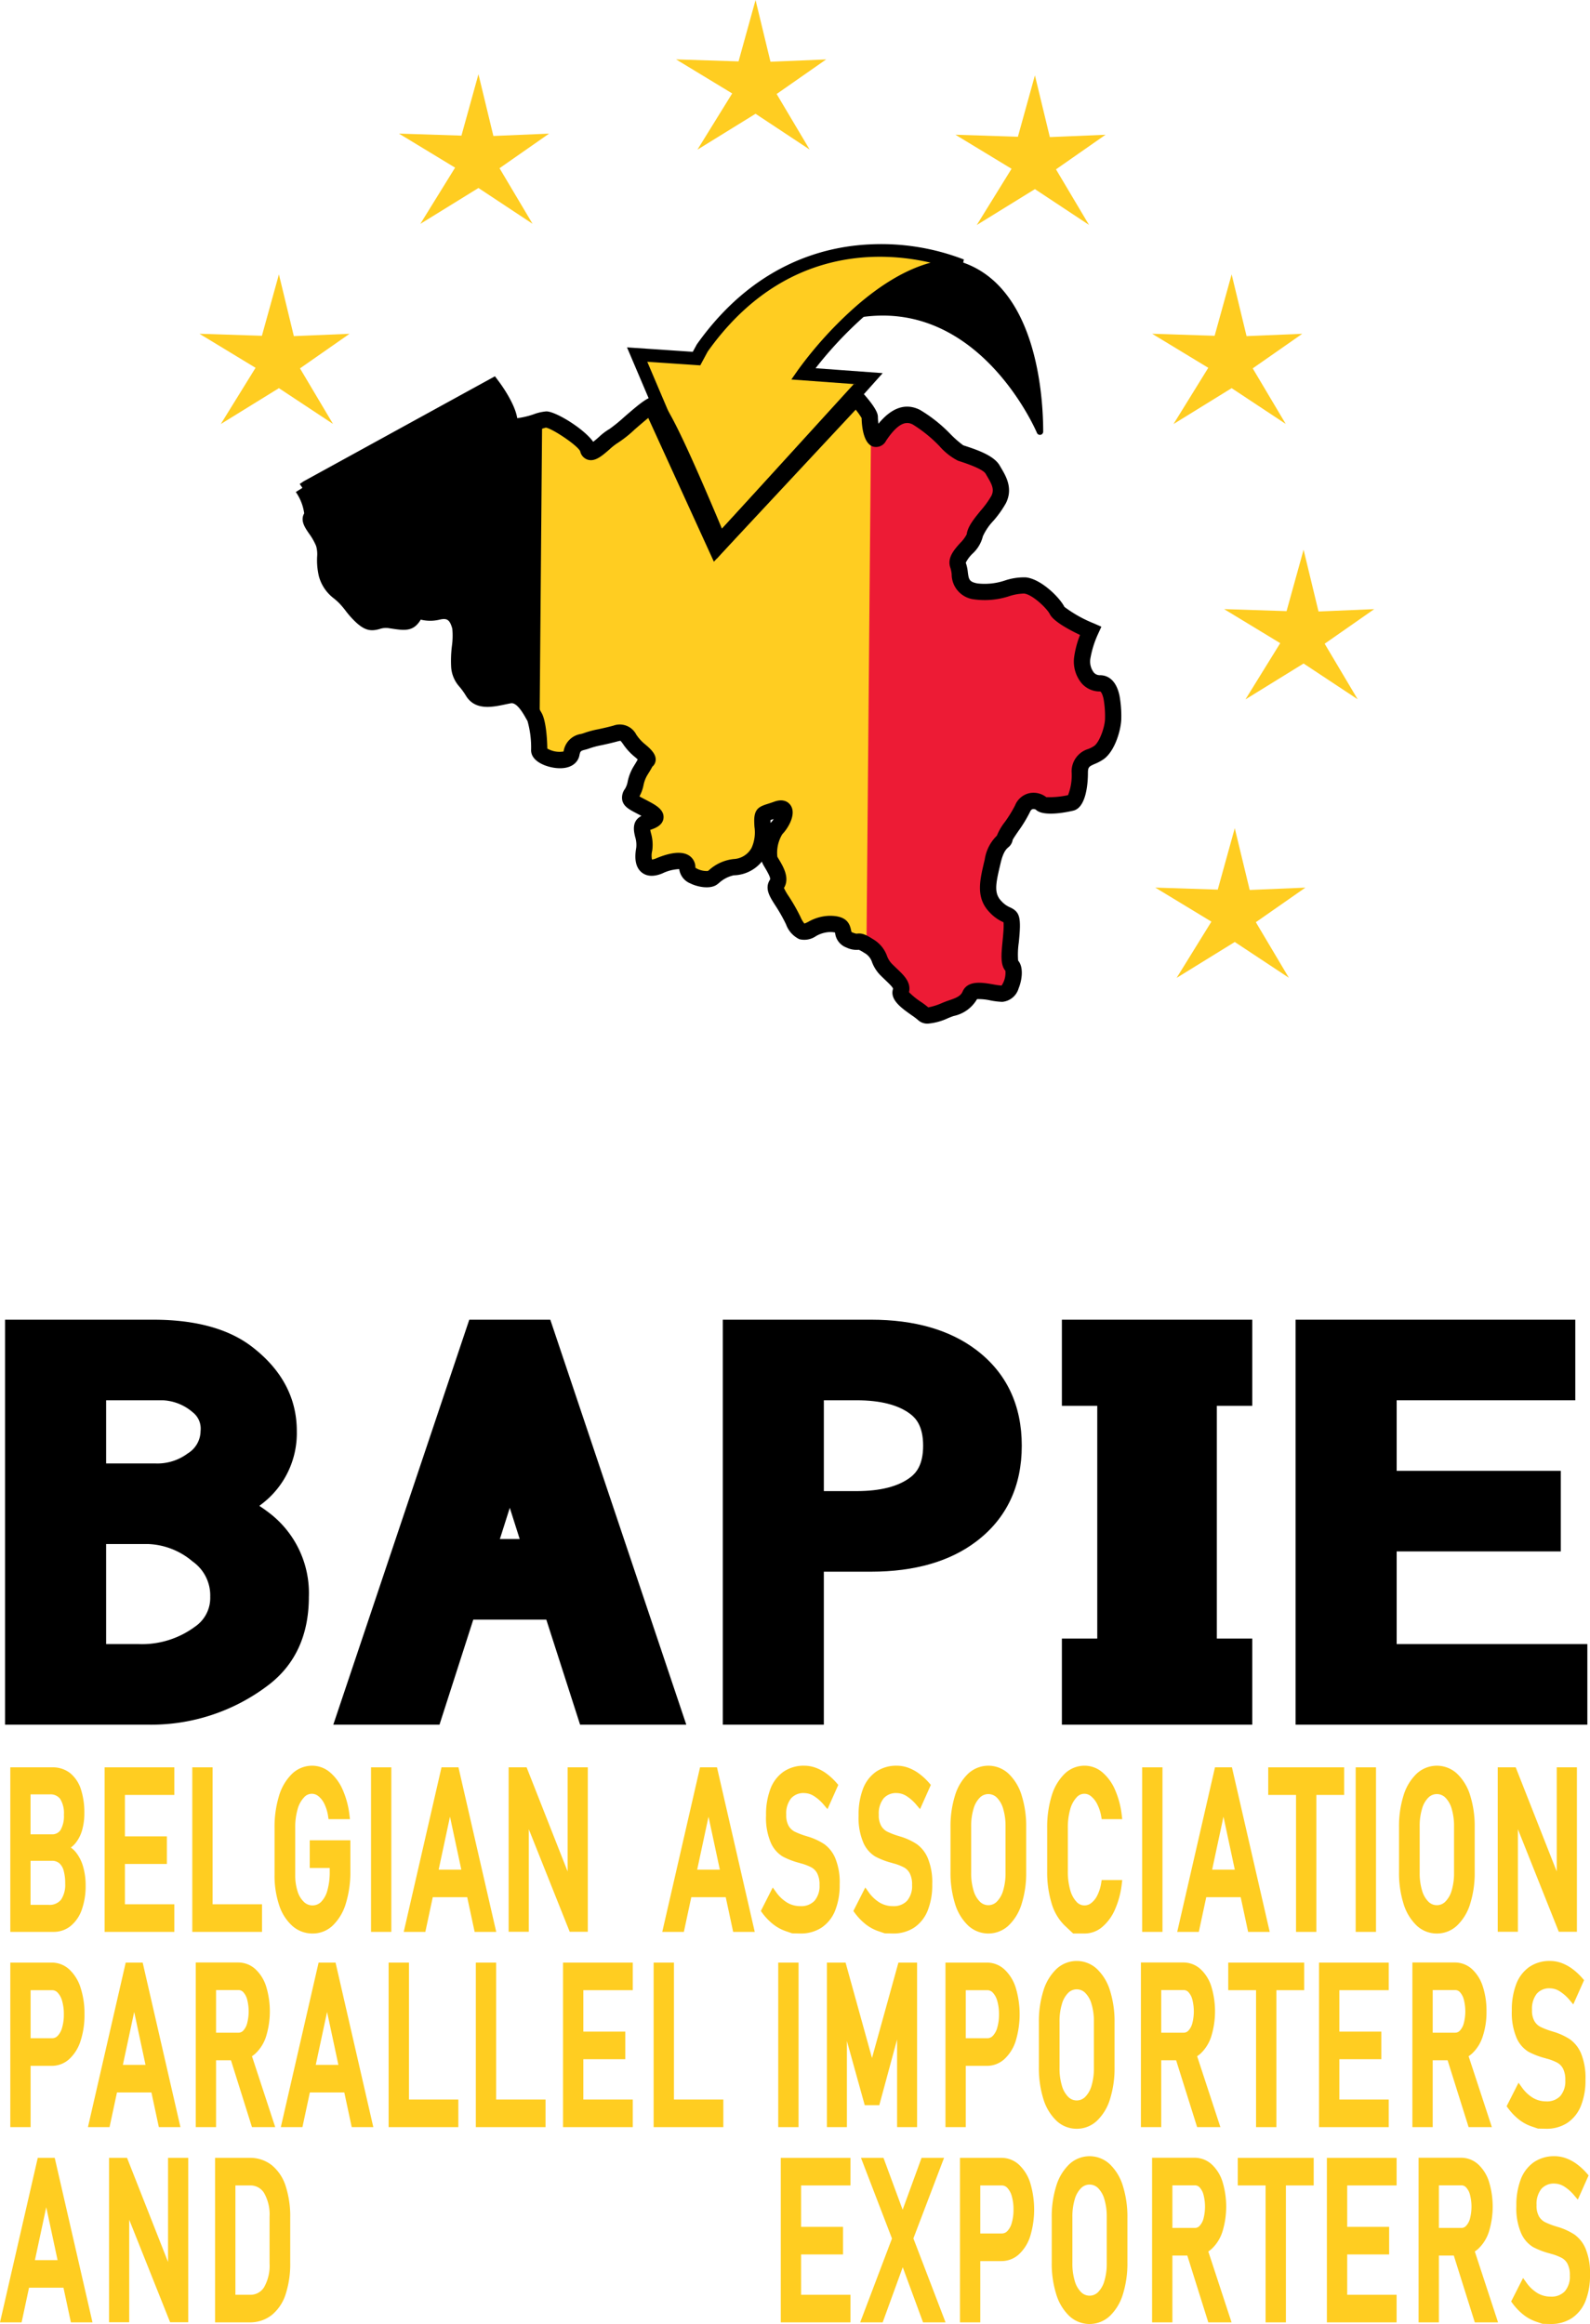 <svg xmlns="http://www.w3.org/2000/svg" viewBox="0 0 244.376 357.084">
  <defs>
    <style>
      .cls-1 {
        fill: #ffcd21;
      }

      .cls-2 {
        fill: #ed1b35;
      }
    </style>
  </defs>
  <title>Bapie_logo</title>
  <g id="Layer_2" data-name="Layer 2">
    <g id="logo">
      <g>
        <g>
          <path d="M41.272,232.376q-.667-.51-1.418-1.002c.101-.075.203-.152.305-.23a13.667,13.667,0,0,0,5.458-11.278c0-5.094-2.335-9.46-6.94-12.977-3.578-2.731-8.661-4.116-15.108-4.116H.777v62.223H22.826A29.7,29.7,0,0,0,41.273,258.896c4.112-3.14,6.198-7.696,6.198-13.544A15.498,15.498,0,0,0,41.272,232.376ZM30.826,219.865a4.077,4.077,0,0,1-1.962,3.448l-.002.001a7.8,7.8,0,0,1-4.923,1.547H16.31v-9.708h8.742a7.56,7.56,0,0,1,4.553,1.829A3.186,3.186,0,0,1,30.826,219.865Zm-14.517,17.377h6.517a11.183,11.183,0,0,1,6.779,2.681,6.374,6.374,0,0,1,2.705,5.43,5.338,5.338,0,0,1-2.334,4.581,13.689,13.689,0,0,1-8.635,2.681H16.31Z"/>
          <path d="M72.127,202.772,51.227,264.995H67.549l5.193-16.143H83.964l5.193,16.143h16.322L84.579,202.772Zm4.703,33.7,1.522-4.796,1.523,4.796Z"/>
          <path d="M150.102,207.455h-.001c-4.071-3.107-9.529-4.683-16.221-4.683h-22.79v62.223h15.531V241.489h7.259c6.694,0,12.152-1.575,16.222-4.683,4.605-3.517,6.94-8.454,6.94-14.676C157.042,215.908,154.707,210.97,150.102,207.455Zm-23.48,7.698h5.033c3.646,0,6.426.712,8.265,2.115.842.643,1.961,1.846,1.961,4.862,0,3.019-1.12,4.223-1.962,4.865-1.836,1.402-4.616,2.113-8.264,2.113h-5.033Z"/>
          <polygon points="163.206 216.002 168.646 216.002 168.646 251.764 163.206 251.764 163.206 264.995 192.465 264.995 192.465 251.764 187.023 251.764 187.023 216.002 192.465 216.002 192.465 202.772 163.206 202.772 163.206 216.002"/>
          <polygon points="214.661 252.614 214.661 238.375 239.888 238.375 239.888 225.994 214.661 225.994 214.661 215.153 242.114 215.153 242.114 202.772 199.128 202.772 199.128 264.995 243.968 264.995 243.968 252.614 214.661 252.614"/>
        </g>
        <g>
          <path class="cls-1" d="M10.887,295.904a5.649,5.649,0,0,0,1.704-2.54,10.883,10.883,0,0,0,.57-3.693,10.184,10.184,0,0,0-.373-2.81,6.288,6.288,0,0,0-1.11-2.238,3.741,3.741,0,0,0-.797-.747,3.687,3.687,0,0,0,.753-.715,5.702,5.702,0,0,0,1.012-2.05,9.385,9.385,0,0,0,.318-2.479,11.703,11.703,0,0,0-.514-3.665,5.302,5.302,0,0,0-1.637-2.502,4.279,4.279,0,0,0-2.77-.912H1.585v25.28H8.221A4.126,4.126,0,0,0,10.887,295.904ZM9.253,276.408a4.135,4.135,0,0,1,.568,2.425,4.264,4.264,0,0,1-.512,2.342,1.498,1.498,0,0,1-1.359.665H4.696v-6.131H7.659A1.833,1.833,0,0,1,9.253,276.408Zm-4.557,9.505H7.95a1.724,1.724,0,0,1,1.146.359,2.272,2.272,0,0,1,.679,1.121,7.14,7.14,0,0,1,.243,2.027,4.088,4.088,0,0,1-.639,2.472,2.259,2.259,0,0,1-1.949.785H4.696Z"/>
          <polygon class="cls-1" points="26.793 292.594 19.2 292.594 19.2 286.396 25.649 286.396 25.649 282.157 19.2 282.157 19.2 275.793 26.793 275.793 26.793 271.553 16.079 271.553 16.079 296.834 26.793 296.834 26.793 292.594"/>
          <polygon class="cls-1" points="40.269 292.594 32.677 292.594 32.677 271.553 29.555 271.553 29.555 296.834 40.269 296.834 40.269 292.594"/>
          <path class="cls-1" d="M44.912,295.9a4.644,4.644,0,0,0,3.142,1.184,4.442,4.442,0,0,0,3.125-1.263,7.797,7.797,0,0,0,1.99-3.402,16.298,16.298,0,0,0,.68-4.919v-4.741H47.606v4.256H50.675v.552a10.318,10.318,0,0,1-.363,2.913,3.948,3.948,0,0,1-.959,1.744,1.885,1.885,0,0,1-2.632.016,3.743,3.743,0,0,1-.98-1.617,8.19,8.19,0,0,1-.368-2.588v-7.164a10.129,10.129,0,0,1,.364-2.871,4.264,4.264,0,0,1,.969-1.805,1.576,1.576,0,0,1,2.231-.212,3.355,3.355,0,0,1,.908,1.166,6.426,6.426,0,0,1,.586,1.944l.065.424h3.292l-.068-.561A13.523,13.523,0,0,0,52.682,275.02a7.328,7.328,0,0,0-1.977-2.712,4.22,4.22,0,0,0-2.713-1.006,4.445,4.445,0,0,0-3.124,1.263,7.832,7.832,0,0,0-1.991,3.394,16.264,16.264,0,0,0-.679,4.911v7.164a14.352,14.352,0,0,0,.693,4.654A7.326,7.326,0,0,0,44.912,295.9Z"/>
          <rect class="cls-1" x="57.026" y="271.553" width="3.121" height="25.28"/>
          <path class="cls-1" d="M70.464,271.553H67.857l-5.805,25.28H65.374l1.14-5.327h5.295l1.14,5.327h3.319Zm-3.043,15.714,1.74-8.132,1.74,8.132Z"/>
          <polygon class="cls-1" points="81.274 281.06 87.561 296.817 90.344 296.817 90.344 271.553 87.243 271.553 87.243 287.555 80.938 271.553 78.174 271.553 78.174 296.817 81.274 296.817 81.274 281.06"/>
          <path class="cls-1" d="M107.592,271.553l-5.805,25.28h3.321l1.14-5.327H111.543l1.14,5.327H116.002l-5.804-25.28Zm-.437,15.714,1.74-8.132,1.74,8.132Z"/>
          <path class="cls-1" d="M121.75,297.057l1.253.026a5.803,5.803,0,0,0,3.277-.91,5.695,5.695,0,0,0,2.083-2.629,10.528,10.528,0,0,0,.692-4.024,9.731,9.731,0,0,0-.663-3.971,5.076,5.076,0,0,0-1.716-2.205,9.881,9.881,0,0,0-2.426-1.133l-.192-.054c-.052-.02-.101-.036-.189-.062a11.475,11.475,0,0,1-1.755-.676,2.322,2.322,0,0,1-.906-.88,3.309,3.309,0,0,1-.367-1.725,3.717,3.717,0,0,1,.735-2.486,2.516,2.516,0,0,1,2.03-.821,2.865,2.865,0,0,1,1.466.439,6.585,6.585,0,0,1,1.594,1.422l.515.606,1.66-3.723-.208-.241a9.815,9.815,0,0,0-1.586-1.486,6.713,6.713,0,0,0-1.675-.909,5.16,5.16,0,0,0-1.766-.314,5.482,5.482,0,0,0-3.187.924,5.662,5.662,0,0,0-2.017,2.657,11.085,11.085,0,0,0-.664,4.05,9.71,9.71,0,0,0,.726,4.185,4.685,4.685,0,0,0,1.835,2.14,11.924,11.924,0,0,0,2.562.982l.084.021a.644.644,0,0,0,.214.064l.005.002a7.914,7.914,0,0,1,1.578.617,2.213,2.213,0,0,1,.864.906,3.729,3.729,0,0,1,.35,1.787,3.459,3.459,0,0,1-.773,2.425,2.796,2.796,0,0,1-2.18.815,3.911,3.911,0,0,1-2.007-.533,5.765,5.765,0,0,1-1.747-1.663l-.48-.668-1.831,3.613.183.248a9.128,9.128,0,0,0,1.678,1.766,6.642,6.642,0,0,0,1.974,1.083Z"/>
          <path class="cls-1" d="M137.226,292.877a3.911,3.911,0,0,1-2.007-.533,5.742,5.742,0,0,1-1.747-1.662l-.479-.67-1.835,3.614.184.249a9.195,9.195,0,0,0,1.68,1.765,6.642,6.642,0,0,0,1.974,1.083l.979.334,1.253.026a5.803,5.803,0,0,0,3.277-.91,5.695,5.695,0,0,0,2.083-2.629,10.528,10.528,0,0,0,.692-4.024,9.731,9.731,0,0,0-.663-3.971,5.076,5.076,0,0,0-1.716-2.205,9.881,9.881,0,0,0-2.426-1.133l-.192-.054c-.052-.02-.101-.036-.189-.062a11.475,11.475,0,0,1-1.755-.676,2.322,2.322,0,0,1-.906-.88,3.309,3.309,0,0,1-.367-1.725,3.717,3.717,0,0,1,.735-2.486,2.516,2.516,0,0,1,2.03-.821,2.865,2.865,0,0,1,1.466.439,6.585,6.585,0,0,1,1.594,1.422l.515.606,1.66-3.723-.208-.241a9.815,9.815,0,0,0-1.586-1.486,6.713,6.713,0,0,0-1.675-.909,5.16,5.16,0,0,0-1.766-.314,5.482,5.482,0,0,0-3.187.924,5.662,5.662,0,0,0-2.017,2.657,11.063,11.063,0,0,0-.664,4.05,9.696,9.696,0,0,0,.726,4.185,4.685,4.685,0,0,0,1.835,2.14,11.924,11.924,0,0,0,2.562.982l.084.021a.644.644,0,0,0,.214.064l.005.002a7.914,7.914,0,0,1,1.578.617,2.213,2.213,0,0,1,.864.906,3.729,3.729,0,0,1,.35,1.787,3.459,3.459,0,0,1-.773,2.425A2.796,2.796,0,0,1,137.226,292.877Z"/>
          <path class="cls-1" d="M148.779,295.841a4.554,4.554,0,0,0,6.252,0,7.705,7.705,0,0,0,2.004-3.353,15.801,15.801,0,0,0,.685-4.855v-6.88a15.792,15.792,0,0,0-.685-4.855,7.705,7.705,0,0,0-2.004-3.354,4.554,4.554,0,0,0-6.252,0,7.732,7.732,0,0,0-2.004,3.354,15.792,15.792,0,0,0-.685,4.855v6.88a15.812,15.812,0,0,0,.685,4.856A7.728,7.728,0,0,0,148.779,295.841Zm1.822-3.652a3.956,3.956,0,0,1-.97-1.709,9.158,9.158,0,0,1-.367-2.729v-7.114a9.152,9.152,0,0,1,.368-2.731,3.926,3.926,0,0,1,.969-1.707,1.847,1.847,0,0,1,2.608,0,3.966,3.966,0,0,1,.97,1.707,9.197,9.197,0,0,1,.366,2.731v7.114a9.208,9.208,0,0,1-.365,2.729,3.972,3.972,0,0,1-.972,1.709A1.835,1.835,0,0,1,150.602,292.189Z"/>
          <path class="cls-1" d="M163.607,295.83l1.334,1.254H166.71a4.182,4.182,0,0,0,2.699-1.006,7.334,7.334,0,0,0,1.97-2.711,13.538,13.538,0,0,0,1.038-3.937l.068-.561h-3.164l-.067.421a6.445,6.445,0,0,1-.61,1.952,3.279,3.279,0,0,1-.934,1.163,1.636,1.636,0,0,1-2.265-.205,4.268,4.268,0,0,1-.959-1.804,10.23,10.23,0,0,1-.364-2.864v-6.663a10.157,10.157,0,0,1,.364-2.871,4.343,4.343,0,0,1,.961-1.807,1.568,1.568,0,0,1,2.247-.188,3.612,3.612,0,0,1,.948,1.214,6.472,6.472,0,0,1,.611,1.883l.072.415h3.159l-.068-.561a13.651,13.651,0,0,0-1.032-3.935,7.302,7.302,0,0,0-1.966-2.712,4.201,4.201,0,0,0-2.709-1.007,4.392,4.392,0,0,0-3.104,1.264,7.894,7.894,0,0,0-1.98,3.394,16.298,16.298,0,0,0-.678,4.91v6.663a16.316,16.316,0,0,0,.678,4.912A7.826,7.826,0,0,0,163.607,295.83Z"/>
          <rect class="cls-1" x="175.544" y="271.553" width="3.123" height="25.28"/>
          <path class="cls-1" d="M185.395,291.506h5.295l1.14,5.327h3.319l-5.804-25.28H186.737l-5.804,25.28h3.321Zm2.647-12.371,1.74,8.132h-3.48Z"/>
          <polygon class="cls-1" points="206.591 271.553 194.921 271.553 194.921 275.793 199.194 275.793 199.194 296.834 202.317 296.834 202.317 275.793 206.591 275.793 206.591 271.553"/>
          <rect class="cls-1" x="208.362" y="271.553" width="3.123" height="25.28"/>
          <path class="cls-1" d="M220.839,297.084a4.495,4.495,0,0,0,3.126-1.242,7.705,7.705,0,0,0,2.004-3.353,15.801,15.801,0,0,0,.685-4.855v-6.88a15.792,15.792,0,0,0-.685-4.855,7.705,7.705,0,0,0-2.004-3.354,4.554,4.554,0,0,0-6.252,0A7.732,7.732,0,0,0,215.709,275.898a15.792,15.792,0,0,0-.685,4.855v6.88a15.812,15.812,0,0,0,.685,4.856,7.728,7.728,0,0,0,2.004,3.352A4.495,4.495,0,0,0,220.839,297.084Zm-1.304-4.895a3.956,3.956,0,0,1-.97-1.709,9.159,9.159,0,0,1-.367-2.729v-7.114a9.152,9.152,0,0,1,.368-2.731,3.926,3.926,0,0,1,.969-1.707,1.847,1.847,0,0,1,2.608,0,3.966,3.966,0,0,1,.97,1.707,9.197,9.197,0,0,1,.366,2.731v7.114a9.208,9.208,0,0,1-.365,2.729,3.972,3.972,0,0,1-.972,1.709A1.835,1.835,0,0,1,219.535,292.189Z"/>
          <polygon class="cls-1" points="233.294 281.056 239.58 296.817 242.364 296.817 242.364 271.553 239.263 271.553 239.263 287.555 232.959 271.553 230.194 271.553 230.194 296.817 233.294 296.817 233.294 281.056"/>
          <path class="cls-1" d="M4.706,317.416H7.94a3.967,3.967,0,0,0,2.714-1.046,6.454,6.454,0,0,0,1.737-2.81,12.752,12.752,0,0,0,.594-4.06,12.786,12.786,0,0,0-.594-4.066,6.507,6.507,0,0,0-1.735-2.825,3.949,3.949,0,0,0-2.716-1.056H1.585v25.28H4.706ZM9.547,307.44a7.231,7.231,0,0,1,.265,2.061,7.163,7.163,0,0,1-.265,2.044,2.971,2.971,0,0,1-.68,1.259,1.171,1.171,0,0,1-.854.372H4.706V305.793H8.013a1.16,1.16,0,0,1,.851.377A3.035,3.035,0,0,1,9.547,307.44Z"/>
          <path class="cls-1" d="M17.978,321.506h5.295l1.14,5.327h3.32l-5.804-25.28H19.321l-5.804,25.28h3.32ZM20.625,309.135l1.74,8.132H18.885Z"/>
          <path class="cls-1" d="M33.207,316.564h2.292l3.227,10.27h3.575L38.726,315.938a4.433,4.433,0,0,0,.483-.366,6.143,6.143,0,0,0,1.688-2.677,13.126,13.126,0,0,0,.005-7.689,6.1,6.1,0,0,0-1.684-2.677,3.892,3.892,0,0,0-2.632-.992H30.085v25.297H33.207Zm4.777-9.351a7.312,7.312,0,0,1,0,3.673,2.6,2.6,0,0,1-.597,1.116.976.976,0,0,1-.719.321H33.207V305.776H36.669a.969.969,0,0,1,.722.319A2.632,2.632,0,0,1,37.984,307.213Z"/>
          <path class="cls-1" d="M48.967,301.553l-5.805,25.28H46.483l1.14-5.327H52.918l1.14,5.327H57.377l-5.804-25.28Zm-.437,15.714,1.74-8.132,1.74,8.132Z"/>
          <polygon class="cls-1" points="62.853 301.553 59.73 301.553 59.73 326.834 70.444 326.834 70.444 322.594 62.853 322.594 62.853 301.553"/>
          <polygon class="cls-1" points="76.255 301.553 73.134 301.553 73.134 326.834 83.847 326.834 83.847 322.594 76.255 322.594 76.255 301.553"/>
          <polygon class="cls-1" points="86.536 326.834 97.25 326.834 97.25 322.594 89.657 322.594 89.657 316.396 96.106 316.396 96.106 312.157 89.657 312.157 89.657 305.793 97.25 305.793 97.25 301.553 86.536 301.553 86.536 326.834"/>
          <polygon class="cls-1" points="103.581 301.553 100.459 301.553 100.459 326.834 111.173 326.834 111.173 322.594 103.581 322.594 103.581 301.553"/>
          <rect class="cls-1" x="119.61" y="301.553" width="3.123" height="25.28"/>
          <polygon class="cls-1" points="127.095 326.834 130.165 326.834 130.165 313.593 132.904 323.46 135.144 323.46 137.88 313.362 137.88 326.834 140.95 326.834 140.95 301.553 138.084 301.553 134.022 316.211 129.961 301.553 127.095 301.553 127.095 326.834"/>
          <path class="cls-1" d="M148.435,317.416H151.669a3.967,3.967,0,0,0,2.714-1.046,6.448,6.448,0,0,0,1.738-2.811,14.217,14.217,0,0,0,0-8.125,6.513,6.513,0,0,0-1.736-2.825,3.949,3.949,0,0,0-2.716-1.056h-6.355v25.28h3.121Zm4.84-9.975a7.212,7.212,0,0,1,.266,2.06,7.127,7.127,0,0,1-.267,2.045,2.94,2.94,0,0,1-.678,1.258,1.171,1.171,0,0,1-.854.372h-3.307V305.793h3.307a1.16,1.16,0,0,1,.851.377A3.028,3.028,0,0,1,153.274,307.441Z"/>
          <path class="cls-1" d="M165.487,327.084a4.495,4.495,0,0,0,3.126-1.242,7.705,7.705,0,0,0,2.004-3.353,15.801,15.801,0,0,0,.685-4.855v-6.88a15.792,15.792,0,0,0-.685-4.855,7.705,7.705,0,0,0-2.004-3.354,4.554,4.554,0,0,0-6.252,0,7.732,7.732,0,0,0-2.004,3.354,15.792,15.792,0,0,0-.685,4.855v6.88a15.812,15.812,0,0,0,.685,4.856,7.728,7.728,0,0,0,2.004,3.352A4.495,4.495,0,0,0,165.487,327.084Zm-1.304-4.895a3.956,3.956,0,0,1-.97-1.709,9.158,9.158,0,0,1-.367-2.729v-7.114a9.152,9.152,0,0,1,.368-2.731,3.926,3.926,0,0,1,.969-1.707,1.847,1.847,0,0,1,2.608,0,3.966,3.966,0,0,1,.97,1.707,9.197,9.197,0,0,1,.366,2.731v7.114a9.208,9.208,0,0,1-.365,2.729,3.972,3.972,0,0,1-.972,1.709A1.835,1.835,0,0,1,164.184,322.189Z"/>
          <path class="cls-1" d="M178.476,316.564h2.291l3.227,10.27h3.575l-3.575-10.896a4.432,4.432,0,0,0,.483-.366A6.166,6.166,0,0,0,186.165,312.895a13.127,13.127,0,0,0,.005-7.689,6.1,6.1,0,0,0-1.684-2.677,3.892,3.892,0,0,0-2.632-.992h-6.502v25.297h3.123Zm4.776-9.351a7.341,7.341,0,0,1,0,3.673,2.598,2.598,0,0,1-.597,1.116.976.976,0,0,1-.719.321h-3.461V305.776h3.461a.969.969,0,0,1,.722.318A2.65,2.65,0,0,1,183.252,307.213Z"/>
          <polygon class="cls-1" points="196.173 326.834 196.173 305.793 200.446 305.793 200.446 301.553 188.776 301.553 188.776 305.793 193.05 305.793 193.05 326.834 196.173 326.834"/>
          <polygon class="cls-1" points="213.442 322.594 205.851 322.594 205.851 316.396 212.3 316.396 212.3 312.157 205.851 312.157 205.851 305.793 213.442 305.793 213.442 301.553 202.729 301.553 202.729 326.834 213.442 326.834 213.442 322.594"/>
          <path class="cls-1" d="M220.2,316.564h2.291l3.229,10.27H229.293l-3.575-10.896a4.432,4.432,0,0,0,.483-.366,6.139,6.139,0,0,0,1.688-2.677,11.801,11.801,0,0,0,.578-3.845,11.921,11.921,0,0,0-.572-3.845,6.109,6.109,0,0,0-1.683-2.677,3.895,3.895,0,0,0-2.634-.992h-6.5v25.297h3.121Zm4.776-9.351a7.282,7.282,0,0,1,0,3.673,2.599,2.599,0,0,1-.598,1.117.964.964,0,0,1-.716.32H220.2V305.776h3.463a.969.969,0,0,1,.721.319A2.63,2.63,0,0,1,224.977,307.213Z"/>
          <path class="cls-1" d="M233.421,325.64a6.619,6.619,0,0,0,1.975,1.082l.978.335,1.253.026a5.816,5.816,0,0,0,3.279-.91,5.677,5.677,0,0,0,2.081-2.629,10.475,10.475,0,0,0,.694-4.024,9.895,9.895,0,0,0-.663-3.971,5.085,5.085,0,0,0-1.716-2.205,9.904,9.904,0,0,0-2.416-1.129l-.213-.062c-.048-.018-.09-.031-.179-.058a11.299,11.299,0,0,1-1.756-.677,2.308,2.308,0,0,1-.907-.879,3.309,3.309,0,0,1-.367-1.725,3.729,3.729,0,0,1,.735-2.486,2.516,2.516,0,0,1,2.03-.821,2.86,2.86,0,0,1,1.466.439,6.58,6.58,0,0,1,1.596,1.422l.515.607,1.658-3.724-.208-.241a9.847,9.847,0,0,0-1.585-1.487,6.795,6.795,0,0,0-1.674-.909,5.21,5.21,0,0,0-1.768-.313,5.488,5.488,0,0,0-3.188.924,5.666,5.666,0,0,0-2.014,2.657,11.046,11.046,0,0,0-.666,4.05,9.824,9.824,0,0,0,.728,4.184,4.655,4.655,0,0,0,1.835,2.141,11.874,11.874,0,0,0,2.56.981l.084.021a.53.53,0,0,0,.22.065,8.041,8.041,0,0,1,1.579.618,2.216,2.216,0,0,1,.864.905,3.761,3.761,0,0,1,.348,1.788,3.459,3.459,0,0,1-.771,2.424,2.802,2.802,0,0,1-2.182.816,3.96,3.96,0,0,1-2.005-.533,5.76,5.76,0,0,1-1.749-1.663l-.48-.668-1.831,3.613.183.248A9.153,9.153,0,0,0,233.421,325.64Z"/>
          <path class="cls-1" d="M5.805,331.553,0,356.834H3.321l1.14-5.327H9.756l1.14,5.327h3.319L8.411,331.553Zm-.437,15.714,1.74-8.132,1.74,8.132Z"/>
          <polygon class="cls-1" points="25.829 347.555 19.524 331.553 16.76 331.553 16.76 356.817 19.86 356.817 19.86 341.06 26.146 356.817 28.93 356.817 28.93 331.553 25.829 331.553 25.829 347.555"/>
          <path class="cls-1" d="M41.772,332.679a5.372,5.372,0,0,0-3.42-1.126H33.059v25.28h5.284a5.393,5.393,0,0,0,3.424-1.126,6.775,6.775,0,0,0,2.135-3.201,15.022,15.022,0,0,0,.703-4.873v-6.88a15.014,15.014,0,0,0-.703-4.873A6.795,6.795,0,0,0,41.772,332.679Zm-1.179,4.283a6.673,6.673,0,0,1,.837,3.657v7.147a6.673,6.673,0,0,1-.837,3.657,2.445,2.445,0,0,1-2.179,1.17H36.181V335.793H38.415A2.445,2.445,0,0,1,40.594,336.962Z"/>
          <polygon class="cls-1" points="120.001 356.834 130.716 356.834 130.716 352.594 123.124 352.594 123.124 346.396 129.571 346.396 129.571 342.157 123.124 342.157 123.124 335.793 130.716 335.793 130.716 331.553 120.001 331.553 120.001 356.834"/>
          <polygon class="cls-1" points="145.098 331.553 141.64 331.553 138.731 339.526 135.787 331.553 132.328 331.553 137.093 343.951 132.206 356.834 135.663 356.834 138.748 348.359 141.869 356.834 145.327 356.834 140.384 343.931 145.098 331.553"/>
          <path class="cls-1" d="M156.615,332.609a3.949,3.949,0,0,0-2.716-1.056H147.544v25.28H150.665v-9.418h3.234a3.967,3.967,0,0,0,2.714-1.046,6.448,6.448,0,0,0,1.738-2.811,14.217,14.217,0,0,0,0-8.125A6.512,6.512,0,0,0,156.615,332.609Zm-1.11,4.832a7.212,7.212,0,0,1,.266,2.06,7.128,7.128,0,0,1-.267,2.045,2.94,2.94,0,0,1-.678,1.258,1.171,1.171,0,0,1-.854.372H150.665V335.793h3.307a1.16,1.16,0,0,1,.851.377A3.028,3.028,0,0,1,155.505,337.441Z"/>
          <path class="cls-1" d="M170.588,332.544a4.556,4.556,0,0,0-6.254.001A7.728,7.728,0,0,0,162.332,335.897a15.745,15.745,0,0,0-.685,4.856v6.88a15.743,15.743,0,0,0,.685,4.855,7.705,7.705,0,0,0,2.002,3.352v.001a4.556,4.556,0,0,0,6.254-.001,7.723,7.723,0,0,0,2.004-3.352,15.801,15.801,0,0,0,.685-4.855v-6.88a15.803,15.803,0,0,0-.685-4.856A7.744,7.744,0,0,0,170.588,332.544Zm-.485,8.092v7.114a9.191,9.191,0,0,1-.368,2.73,3.937,3.937,0,0,1-.968,1.707,1.835,1.835,0,0,1-2.609,0,3.917,3.917,0,0,1-.97-1.707,9.191,9.191,0,0,1-.368-2.73v-7.114a9.207,9.207,0,0,1,.368-2.731,3.918,3.918,0,0,1,.971-1.707,1.847,1.847,0,0,1,2.608,0,3.935,3.935,0,0,1,.968,1.707A9.207,9.207,0,0,1,170.103,340.636Z"/>
          <path class="cls-1" d="M186.195,345.572a6.166,6.166,0,0,0,1.688-2.677,13.127,13.127,0,0,0,.005-7.689,6.1,6.1,0,0,0-1.684-2.677,3.892,3.892,0,0,0-2.632-.992h-6.502v25.297h3.123V346.564h2.291l3.227,10.27h3.575l-3.575-10.896A4.432,4.432,0,0,0,186.195,345.572Zm-1.225-8.358a7.341,7.341,0,0,1,0,3.673,2.598,2.598,0,0,1-.597,1.116.976.976,0,0,1-.719.321h-3.461V335.776h3.461a.969.969,0,0,1,.722.318A2.65,2.65,0,0,1,184.971,337.213Z"/>
          <polygon class="cls-1" points="190.239 335.793 194.513 335.793 194.513 356.834 197.636 356.834 197.636 335.793 201.909 335.793 201.909 331.553 190.239 331.553 190.239 335.793"/>
          <polygon class="cls-1" points="203.937 356.834 214.651 356.834 214.651 352.594 207.06 352.594 207.06 346.396 213.507 346.396 213.507 342.157 207.06 342.157 207.06 335.793 214.651 335.793 214.651 331.553 203.937 331.553 203.937 356.834"/>
          <path class="cls-1" d="M227.154,345.572a6.166,6.166,0,0,0,1.688-2.677,13.126,13.126,0,0,0,.005-7.689,6.1,6.1,0,0,0-1.684-2.677,3.892,3.892,0,0,0-2.632-.992h-6.502v25.297h3.123V346.564h2.291l3.227,10.27h3.575L226.671,345.938A4.433,4.433,0,0,0,227.154,345.572Zm-1.225-8.358a7.341,7.341,0,0,1,0,3.673,2.599,2.599,0,0,1-.597,1.116.976.976,0,0,1-.719.321h-3.461V335.776h3.461a.969.969,0,0,1,.722.318A2.65,2.65,0,0,1,225.93,337.213Z"/>
          <path class="cls-1" d="M243.713,345.549a5.076,5.076,0,0,0-1.716-2.205,9.881,9.881,0,0,0-2.426-1.133l-.192-.054c-.052-.02-.101-.036-.189-.062a11.475,11.475,0,0,1-1.755-.676,2.322,2.322,0,0,1-.906-.88,3.309,3.309,0,0,1-.367-1.725,3.717,3.717,0,0,1,.735-2.486,2.516,2.516,0,0,1,2.03-.821,2.865,2.865,0,0,1,1.466.439,6.585,6.585,0,0,1,1.594,1.422l.515.606,1.66-3.723-.208-.241a9.815,9.815,0,0,0-1.586-1.486,6.713,6.713,0,0,0-1.675-.909,5.16,5.16,0,0,0-1.766-.314,5.482,5.482,0,0,0-3.187.924,5.662,5.662,0,0,0-2.017,2.657,11.063,11.063,0,0,0-.664,4.05,9.696,9.696,0,0,0,.726,4.185,4.685,4.685,0,0,0,1.835,2.14,11.924,11.924,0,0,0,2.562.982l.084.021a.644.644,0,0,0,.214.064l.005.002a7.914,7.914,0,0,1,1.578.617,2.213,2.213,0,0,1,.864.906,3.729,3.729,0,0,1,.35,1.787,3.459,3.459,0,0,1-.773,2.425,2.796,2.796,0,0,1-2.18.815,3.911,3.911,0,0,1-2.007-.533,5.742,5.742,0,0,1-1.747-1.662l-.479-.67-1.835,3.614.184.249a9.194,9.194,0,0,0,1.68,1.765,6.642,6.642,0,0,0,1.974,1.083l.979.334,1.253.026a5.803,5.803,0,0,0,3.277-.91,5.695,5.695,0,0,0,2.083-2.629A10.528,10.528,0,0,0,244.376,349.52,9.731,9.731,0,0,0,243.713,345.549Z"/>
        </g>
        <polygon class="cls-1" points="30.65 51.283 40.253 51.593 42.868 42.158 45.163 51.646 53.722 51.288 46.108 56.601 51.183 65.139 42.868 59.64 33.933 65.155 39.276 56.514 30.65 51.283"/>
        <polygon class="cls-1" points="61.318 20.528 70.921 20.838 73.536 11.403 75.831 20.892 84.39 20.533 76.776 25.847 81.851 34.385 73.536 28.885 64.601 34.4 69.944 25.76 61.318 20.528"/>
        <polygon class="cls-1" points="103.907 9.125 113.511 9.435 116.125 0 118.42 9.489 126.979 9.13 119.365 14.443 124.44 22.981 116.125 17.482 107.19 22.997 112.534 14.356 103.907 9.125"/>
        <polygon class="cls-1" points="146.843 20.701 156.446 21.011 159.062 11.576 161.355 21.065 169.915 20.706 162.301 26.02 167.376 34.558 159.062 29.058 150.126 34.573 155.47 25.933 146.843 20.701"/>
        <polygon class="cls-1" points="177.079 51.283 186.683 51.593 189.298 42.158 191.592 51.646 200.151 51.288 192.537 56.601 197.612 65.139 189.298 59.64 180.362 65.155 185.706 56.514 177.079 51.283"/>
        <polygon class="cls-1" points="188.137 93.59 197.74 93.9 200.355 84.465 202.649 93.954 211.209 93.595 203.595 98.909 208.67 107.447 200.355 101.947 191.42 107.462 196.764 98.822 188.137 93.59"/>
        <polygon class="cls-1" points="177.56 136.379 187.163 136.689 189.778 127.254 192.072 136.743 200.632 136.384 193.018 141.697 198.093 150.235 189.778 144.736 180.843 150.251 186.187 141.61 177.56 136.379"/>
        <polygon points="46.935 75.367 54.486 71.077 62.123 66.958 68.472 63.44 72.505 61.294 75.852 59.665 77.482 62.496 78.254 64.47 78.512 65.414 80.313 65.585 82.63 64.727 83.66 64.47 83.66 115.696 82.716 113.293 82.458 110.977 81.257 108.488 79.541 106.944 78.34 106.858 76.538 107.201 75.165 107.458 73.191 106.772 71.818 105.056 70.703 102.739 70.617 99.564 70.789 97.763 70.617 95.874 69.416 94.245 68.043 93.901 66.327 93.901 64.954 93.901 64.01 94.073 63.238 95.532 62.294 95.789 60.235 95.446 57.918 95.532 56.545 95.532 54.314 93.472 52.941 91.67 51.482 90.555 50.281 89.268 49.938 86.865 49.938 84.119 49.251 82.231 48.308 80.687 47.792 80 48.222 78.284 47.535 76.568 46.935 75.367"/>
        <polygon class="cls-1" points="83.321 64.812 83.5 64.791 84.78 64.641 86.839 65.756 88.555 66.872 89.67 68.073 90.443 69.103 90.786 69.618 92.416 68.416 95.591 66.014 97.565 64.212 99.281 62.925 100.654 61.724 103.915 69.189 107.69 78.885 109.578 82.918 112.409 81.374 115.67 77.512 121.591 71.077 125.108 66.872 130 62.238 131.287 60.694 132.66 62.41 133.518 64.041 133.775 66.529 134.205 67.129 134.205 145.474 132.575 144.958 130.945 144.701 129.572 143.929 129.4 142.728 128.542 142.299 126.74 142.041 124.938 142.985 123.651 143.157 122.278 142.642 120.819 139.381 119.361 137.15 119.275 135.863 119.618 134.662 118.761 132.688 118.245 130.886 118.589 128.741 119.189 127.54 120.048 126.167 120.562 124.966 120.562 124.022 118.846 124.623 117.388 125.137 117.388 126.682 116.958 130.114 115.414 132.259 113.698 133.117 111.124 133.976 109.665 134.748 108.463 135.177 106.318 134.748 105.374 133.289 104.688 132.173 102.714 132.431 100.655 133.289 99.797 133.289 98.853 132.431 99.025 130.8 98.853 129.17 98.682 127.625 99.11 126.424 100.226 125.824 100.741 125.137 99.368 124.365 98.081 123.335 96.794 122.563 97.395 121.104 97.823 119.302 99.025 117.5 99.454 116.385 98.081 115.184 97.051 113.896 95.592 112.609 93.533 112.867 91.045 113.811 89.672 114.068 88.213 115.184 87.527 116.385 86.497 116.643 85.038 116.471 82.893 115.613 83.321 64.812"/>
        <polygon class="cls-2" points="133.862 66.878 134.806 67.65 135.407 66.621 137.037 65.162 138.238 63.875 139.697 63.618 141.156 64.304 142.872 65.505 144.846 67.565 146.99 69.195 149.136 69.882 151.796 71.598 153.512 73.743 153.855 76.06 152.482 78.462 150.08 81.294 149.308 83.182 147.935 84.983 147.248 86.013 147.42 88.073 148.449 90.132 150.166 90.732 152.568 91.076 154.971 90.475 157.459 90.046 159.519 90.732 162.265 93.135 163.466 94.852 166.555 96.567 167.842 96.997 166.812 99.228 166.211 101.374 166.469 103.175 167.584 104.806 169.387 105.063 170.502 105.921 171.017 109.525 171.017 112.7 169.901 114.588 168.014 116.39 166.812 116.904 165.868 118.191 165.868 120.766 165.268 122.997 163.122 123.769 161.406 123.855 159.861 123.426 158.832 123.083 157.803 123.426 156.344 125.915 154.799 128.231 152.997 131.063 152.054 134.238 151.882 137.07 153.512 139.558 155.485 141.188 155.657 143.505 155.143 145.822 154.971 147.367 156.086 149.598 155.313 151.915 153.941 152.687 151.453 152.344 149.65 152.429 147.763 154.231 144.073 155.69 142.014 156.033 139.783 154.317 138.324 152.944 138.324 151.485 137.123 150.027 134.806 146.766 133.176 145.05 133.862 66.878"/>
        <g>
          <path class="cls-1" d="M97.926,54.481l12.332,28.98,21.212-22.938,2.097-2.343-10.112-.74a59.875,59.875,0,0,1,8.83-9.686c4.358-3.785,9.873-7.186,15.464-6.963,0,0-23.555-10.236-39.833,12.702l-.863,1.603Z"/>
          <path d="M109.942,85.275,96.369,53.374l10.107.683.623-1.141c8.645-12.181,19.344-15.083,26.798-15.374a35.204,35.204,0,0,1,14.249,2.333l-.438,1.916c-4.478-.172-9.43,2.083-14.769,6.719a59.668,59.668,0,0,0-7.588,8.067l10.316.755-3.453,3.858Zm-10.458-29.687L110.573,81.648l20.892-22.619-9.837-.72,1.006-1.441A60.313,60.313,0,0,1,131.629,47c3.96-3.439,7.778-5.66,11.403-6.64C135.671,38.643,120.419,37.648,108.766,54.023L107.627,56.138Z"/>
        </g>
        <g>
          <path d="M159.834,66.32s-8.783-21.207-27.994-18.005a19.102,19.102,0,0,1,7.276-5.426c4.686-1.974,7.153-2.59,7.893-2.343S159.834,43.382,159.834,66.32Z"/>
          <path d="M159.834,66.82a.501.501,0,0,1-.462-.309c-.086-.208-8.863-20.804-27.45-17.704a.5.5,0,0,1-.482-.793,19.46,19.46,0,0,1,7.482-5.586c4.492-1.892,7.266-2.681,8.245-2.356l.108.032C159.393,43.586,160.334,61.05,160.334,66.32a.5.5,0,0,1-.402.49A.517.517,0,0,1,159.834,66.82ZM135.696,47.488c13.295,0,20.976,11.725,23.585,16.577-.305-6.633-2.188-20.1-12.282-23.001l-.148-.044c-.117-.039-1.298-.3-7.54,2.33a19.154,19.154,0,0,0-6.204,4.284A23.387,23.387,0,0,1,135.696,47.488Z"/>
        </g>
        <polygon points="109.719 86.306 98.979 62.786 100.797 61.955 110.297 82.755 130.847 60.728 132.31 62.092 109.719 86.306"/>
        <path d="M142.616,157.28a2.118,2.118,0,0,1-1.567-.594,10.752,10.752,0,0,0-.911-.681c-1.607-1.132-3.431-2.415-2.876-4.083-.037-.236-.671-.84-1.134-1.282-.238-.228-.495-.473-.765-.741a5.759,5.759,0,0,1-1.336-2.064,2.485,2.485,0,0,0-1.202-1.433,5.952,5.952,0,0,0-.821-.467,3.608,3.608,0,0,1-1.907-.345,2.682,2.682,0,0,1-1.735-2.168c-.01-.047-.017-.094-.027-.139a3.191,3.191,0,0,0-.799-.073,4.547,4.547,0,0,0-2.149.642,3.147,3.147,0,0,1-2.535.453,4.041,4.041,0,0,1-2.04-2.274,25.415,25.415,0,0,0-1.693-2.979c-.849-1.328-1.65-2.582-.749-3.935.081-.318-.562-1.395-.773-1.75-.165-.276-.307-.519-.395-.706a1.913,1.913,0,0,1-.105-.284,5.761,5.761,0,0,1-4.325,2.115,4.907,4.907,0,0,0-2.292,1.203l-.26.198c-1.051.785-3.025.389-4.093-.146a2.764,2.764,0,0,1-1.734-2.209,6.536,6.536,0,0,0-2.571.652c-1.641.686-2.641.306-3.189-.136-.889-.716-1.174-1.99-.847-3.786a4.125,4.125,0,0,0-.168-1.689c-.195-.81-.585-2.427.974-3.214-.258-.139-.495-.263-.713-.376-1.153-.602-1.987-1.036-2.23-1.983a2.233,2.233,0,0,1,.403-1.787,3.352,3.352,0,0,0,.425-1.151,7.287,7.287,0,0,1,.93-2.344c.361-.579.531-.883.608-1.032-.127-.12-.297-.271-.524-.457a9.1,9.1,0,0,1-1.727-1.905,3.875,3.875,0,0,0-.4-.508,3.223,3.223,0,0,0-.42.084c-.93.253-1.746.432-2.448.584a13.274,13.274,0,0,0-1.819.471,6.214,6.214,0,0,1-.751.233c-.652.17-.736.192-.872.869-.217,1.089-1.266,2.175-3.572,1.946-1.55-.153-3.855-1.01-3.855-2.742a14.847,14.847,0,0,0-.556-4.492c-.064-.107-.138-.237-.221-.383-.421-.748-1.413-2.51-2.335-2.332-.283.051-.576.113-.873.176-1.958.415-4.638.981-6.037-1.349a10.963,10.963,0,0,0-.933-1.308,5.031,5.031,0,0,1-1.329-3.027,18.476,18.476,0,0,1,.108-3.249,11.446,11.446,0,0,0,.064-2.716c-.388-1.363-.787-1.646-1.949-1.379a6.129,6.129,0,0,1-2.847.01l-.054-.011c-1.129,1.893-2.478,1.684-4.69,1.345l-.198-.031a2.926,2.926,0,0,0-1.425.126c-1.357.382-2.34.285-3.935-1.311A14.288,14.288,0,0,1,53.113,93.833a12.801,12.801,0,0,0-.929-1.101c-.256-.268-.527-.5-.795-.731A6.333,6.333,0,0,1,49.001,88.504a10.728,10.728,0,0,1-.262-2.944,4.598,4.598,0,0,0-.152-1.665,9.343,9.343,0,0,0-1.099-1.924c-.64-.933-1.365-1.99-.734-3.092a7.497,7.497,0,0,0-1.288-3.282l1.017-.634-.417-.603.587-.397L76.072,57.815l.65.871c.255.342,2.418,3.292,2.774,5.565a12.401,12.401,0,0,0,2.512-.591,7.291,7.291,0,0,1,1.964-.451c1.427,0,5.765,2.646,7.202,4.676.297-.231.641-.531.888-.747a8.746,8.746,0,0,1,1.623-1.229,24.415,24.415,0,0,0,2.252-1.834c2.348-2.034,3.47-2.941,4.363-3.09,1.085-.179,2.027-.332,10.664,20.259l20.321-22.299.925.996c2.718,2.927,2.718,3.817,2.718,4.152a8.337,8.337,0,0,0,.085,1.012c2.07-2.515,4.204-3.216,6.377-2.13a22.487,22.487,0,0,1,4.729,3.764,15.77,15.77,0,0,0,1.926,1.682l.285.092c2.137.695,4.487,1.56,5.327,3.03l.228.39c.735,1.243,1.848,3.122.722,5.375a15.88,15.88,0,0,1-1.932,2.719,8.691,8.691,0,0,0-1.614,2.38,5.316,5.316,0,0,1-1.61,2.682,5.166,5.166,0,0,0-1.018,1.375,5.939,5.939,0,0,1,.314,1.429c.151,1.13.202,1.511,1.486,1.751a9.792,9.792,0,0,0,4.271-.467,9.27,9.27,0,0,1,3.144-.465c2.362.236,5.233,3.111,5.946,4.536a19.616,19.616,0,0,0,4.521,2.534l1.163.512-.531,1.155a15.265,15.265,0,0,0-1.175,3.82,2.792,2.792,0,0,0,.545,2.065,1.211,1.211,0,0,0,.962.412c.86,0,2.392.405,2.979,3.119a17.221,17.221,0,0,1,.279,3.511c0,1.57-.907,4.986-2.715,6.276a7.131,7.131,0,0,1-1.33.713c-.895.396-1.081.478-1.081,1.388,0,1.229-.161,5.282-2.231,5.799-.184.046-4.513,1.11-5.771-.146a.738.738,0,0,0-.494-.084c-.061.015-.245.059-.415.442a20.559,20.559,0,0,1-1.783,2.936c-.317.463-.742,1.084-.873,1.347a1.834,1.834,0,0,1-.697,1.165c-.28.25-.75.668-1.157,2.401l-.081.343c-.703,2.975-.962,4.342.26,5.564a3.844,3.844,0,0,0,1.288.904c1.15.529,1.501,1.185,1.501,2.808,0,.812-.089,1.716-.175,2.59a12.663,12.663,0,0,0-.103,2.772c.913,1.055.56,3.104.082,4.257a2.885,2.885,0,0,1-2.521,2.085,11.278,11.278,0,0,1-1.828-.222,8.541,8.541,0,0,0-2.045-.201,5.418,5.418,0,0,1-3.595,2.594c-.27.09-.539.199-.836.319A9.093,9.093,0,0,1,142.616,157.28Zm-2.907-4.833a11.187,11.187,0,0,0,1.868,1.514,13.264,13.264,0,0,1,1.096.822,9.538,9.538,0,0,0,2.128-.678c.351-.142.671-.27.927-.355,1.163-.387,1.912-.681,2.209-1.375.773-1.806,3.043-1.413,4.7-1.126a12.141,12.141,0,0,0,1.303.183,3.508,3.508,0,0,0,.586-2.272c-.792-.923-.632-2.548-.433-4.584.08-.814.163-1.656.163-2.346,0-.256-.009-.421-.02-.524l-.025-.012a6.313,6.313,0,0,1-2.012-1.408c-2.26-2.259-1.641-4.876-.925-7.907l.08-.34a6.409,6.409,0,0,1,1.862-3.637,8.603,8.603,0,0,1,1.235-2.116,19.18,19.18,0,0,0,1.562-2.54,3.094,3.094,0,0,1,2.268-1.889,3.19,3.19,0,0,1,2.529.629,13.745,13.745,0,0,0,3.344-.311,8.385,8.385,0,0,0,.557-3.424,3.586,3.586,0,0,1,2.571-3.675,5.024,5.024,0,0,0,.887-.46c.827-.591,1.668-2.954,1.668-4.221a15.186,15.186,0,0,0-.223-3.002c-.171-.792-.416-1.148-.535-1.148a3.695,3.695,0,0,1-2.815-1.235,5.229,5.229,0,0,1-1.18-3.991,14.633,14.633,0,0,1,.913-3.458c-1.83-.868-4.102-2.121-4.64-3.195-.459-.917-2.714-3.043-3.958-3.167a7.799,7.799,0,0,0-2.265.396,12.082,12.082,0,0,1-5.362.505,3.883,3.883,0,0,1-3.503-3.876,4.804,4.804,0,0,0-.188-.948c-.576-1.535.579-2.823,1.508-3.857a5.203,5.203,0,0,0,.99-1.323c.149-1.191,1.125-2.386,2.158-3.65a14.303,14.303,0,0,0,1.632-2.256c.492-.984.079-1.775-.637-2.983l-.247-.423c-.197-.345-1.038-.953-3.93-1.893l-.333-.109a9.595,9.595,0,0,1-2.827-2.23,20.984,20.984,0,0,0-4.123-3.34c-.844-.421-2.068-.518-4.087,2.51a1.724,1.724,0,0,1-1.991.898c-1.583-.479-1.751-3.478-1.766-4.383a10.499,10.499,0,0,0-1.151-1.571l-21.108,23.163-.755-1.812c-3.549-8.514-7.697-17.795-9.196-20.252-.702.518-1.871,1.531-2.644,2.2a17.99,17.99,0,0,1-2.772,2.181,9.177,9.177,0,0,0-1.097.877c-1.208,1.053-2.254,1.96-3.392,1.603a1.719,1.719,0,0,1-1.136-1.277c-.366-.886-4.236-3.474-5.27-3.644-.107.017-.717.206-1.162.343-1.678.519-3.578,1.107-4.8.287a2.079,2.079,0,0,1-.905-1.58,10.551,10.551,0,0,0-1.706-3.685L48.439,75.835c.584,1.247,1.077,2.812.629,3.981.107.196.317.504.481.743a11.553,11.553,0,0,1,1.375,2.45,6.67,6.67,0,0,1,.313,2.593,8.44,8.44,0,0,0,.188,2.297,3.982,3.982,0,0,0,1.597,2.21c.327.282.656.569.97.897a15.128,15.128,0,0,1,1.095,1.295,12.093,12.093,0,0,0,1.094,1.268c.854.853.963.82,1.489.672a5.384,5.384,0,0,1,2.483-.19l.199.031a7.722,7.722,0,0,0,1.916.182,1.364,1.364,0,0,0,.276-.389,2.176,2.176,0,0,1,2.673-1.104A3.652,3.652,0,0,0,67,92.772c1.721-.398,3.972-.179,4.916,3.128a11.058,11.058,0,0,1,.021,3.624,16.912,16.912,0,0,0-.11,2.778,2.613,2.613,0,0,0,.792,1.714,13.44,13.44,0,0,1,1.126,1.584c.411.687,1.376.612,3.375.189.321-.068.638-.135.943-.19,2.686-.482,4.277,2.352,4.96,3.563l.187.325c.785,1.307.895,4.585.91,5.527a3.709,3.709,0,0,0,2.5.452A3.189,3.189,0,0,1,89.291,112.774a3.797,3.797,0,0,0,.454-.135,14.493,14.493,0,0,1,2.215-.592c.666-.145,1.44-.313,2.322-.554a2.844,2.844,0,0,1,3.511,1.38,6.728,6.728,0,0,0,1.278,1.426c.994.813,2.021,1.775,1.617,2.894a1.428,1.428,0,0,1-.432.612c-.172.343-.421.742-.734,1.243a4.882,4.882,0,0,0-.62,1.611,5.97,5.97,0,0,1-.625,1.708c.219.125.504.275.754.405.262.136.55.287.865.458.874.477,2.195,1.198,2.084,2.448-.102,1.132-1.267,1.576-2.042,1.837.027.146.071.329.107.478a6.366,6.366,0,0,1,.196,2.722,3.105,3.105,0,0,0-.037,1.352,2.129,2.129,0,0,0,.653-.185c2.321-.969,4.028-1.107,5.073-.411a2.15,2.15,0,0,1,.949,1.856,3.22,3.22,0,0,0,1.921.501l.153-.116a6.696,6.696,0,0,1,3.814-1.72,3.305,3.305,0,0,0,2.759-1.741,5.811,5.811,0,0,0,.429-3.224c-.019-.333-.035-.649-.035-.938,0-1.792.768-2.163,2.031-2.559.271-.085.608-.191,1.027-.344,1.605-.584,2.326.219,2.563.591.899,1.413-.514,3.604-1.297,4.387a5.489,5.489,0,0,0-.769,3.474c.045.089.147.256.263.449.636,1.065,1.694,2.837.751,4.35a8.797,8.797,0,0,0,.731,1.269,28.017,28.017,0,0,1,1.847,3.256,3.629,3.629,0,0,0,.572.945,6.093,6.093,0,0,0,.618-.286,6.882,6.882,0,0,1,3.274-.909c2.473,0,3.035,1.058,3.273,2.201a1.924,1.924,0,0,0,.073.288h0a1.048,1.048,0,0,0,.143.07c.515.206.628.19.693.182.748-.09,1.27.09,2.449.841a4.91,4.91,0,0,1,2.164,2.572,3.378,3.378,0,0,0,.8,1.267c.254.254.497.485.722.7C138.938,149.866,140.058,150.933,139.709,152.447Zm16.682-4.95.001.001Zm-.735-18.657v0Zm-37.233-2.836v.085q0,.171.009.357c.016-.017.032-.034.049-.051a3.2,3.2,0,0,0,.428-.545q-.108.034-.205.064C118.608,125.943,118.51,125.975,118.422,126.003Z"/>
      </g>
    </g>
  </g>
</svg>
